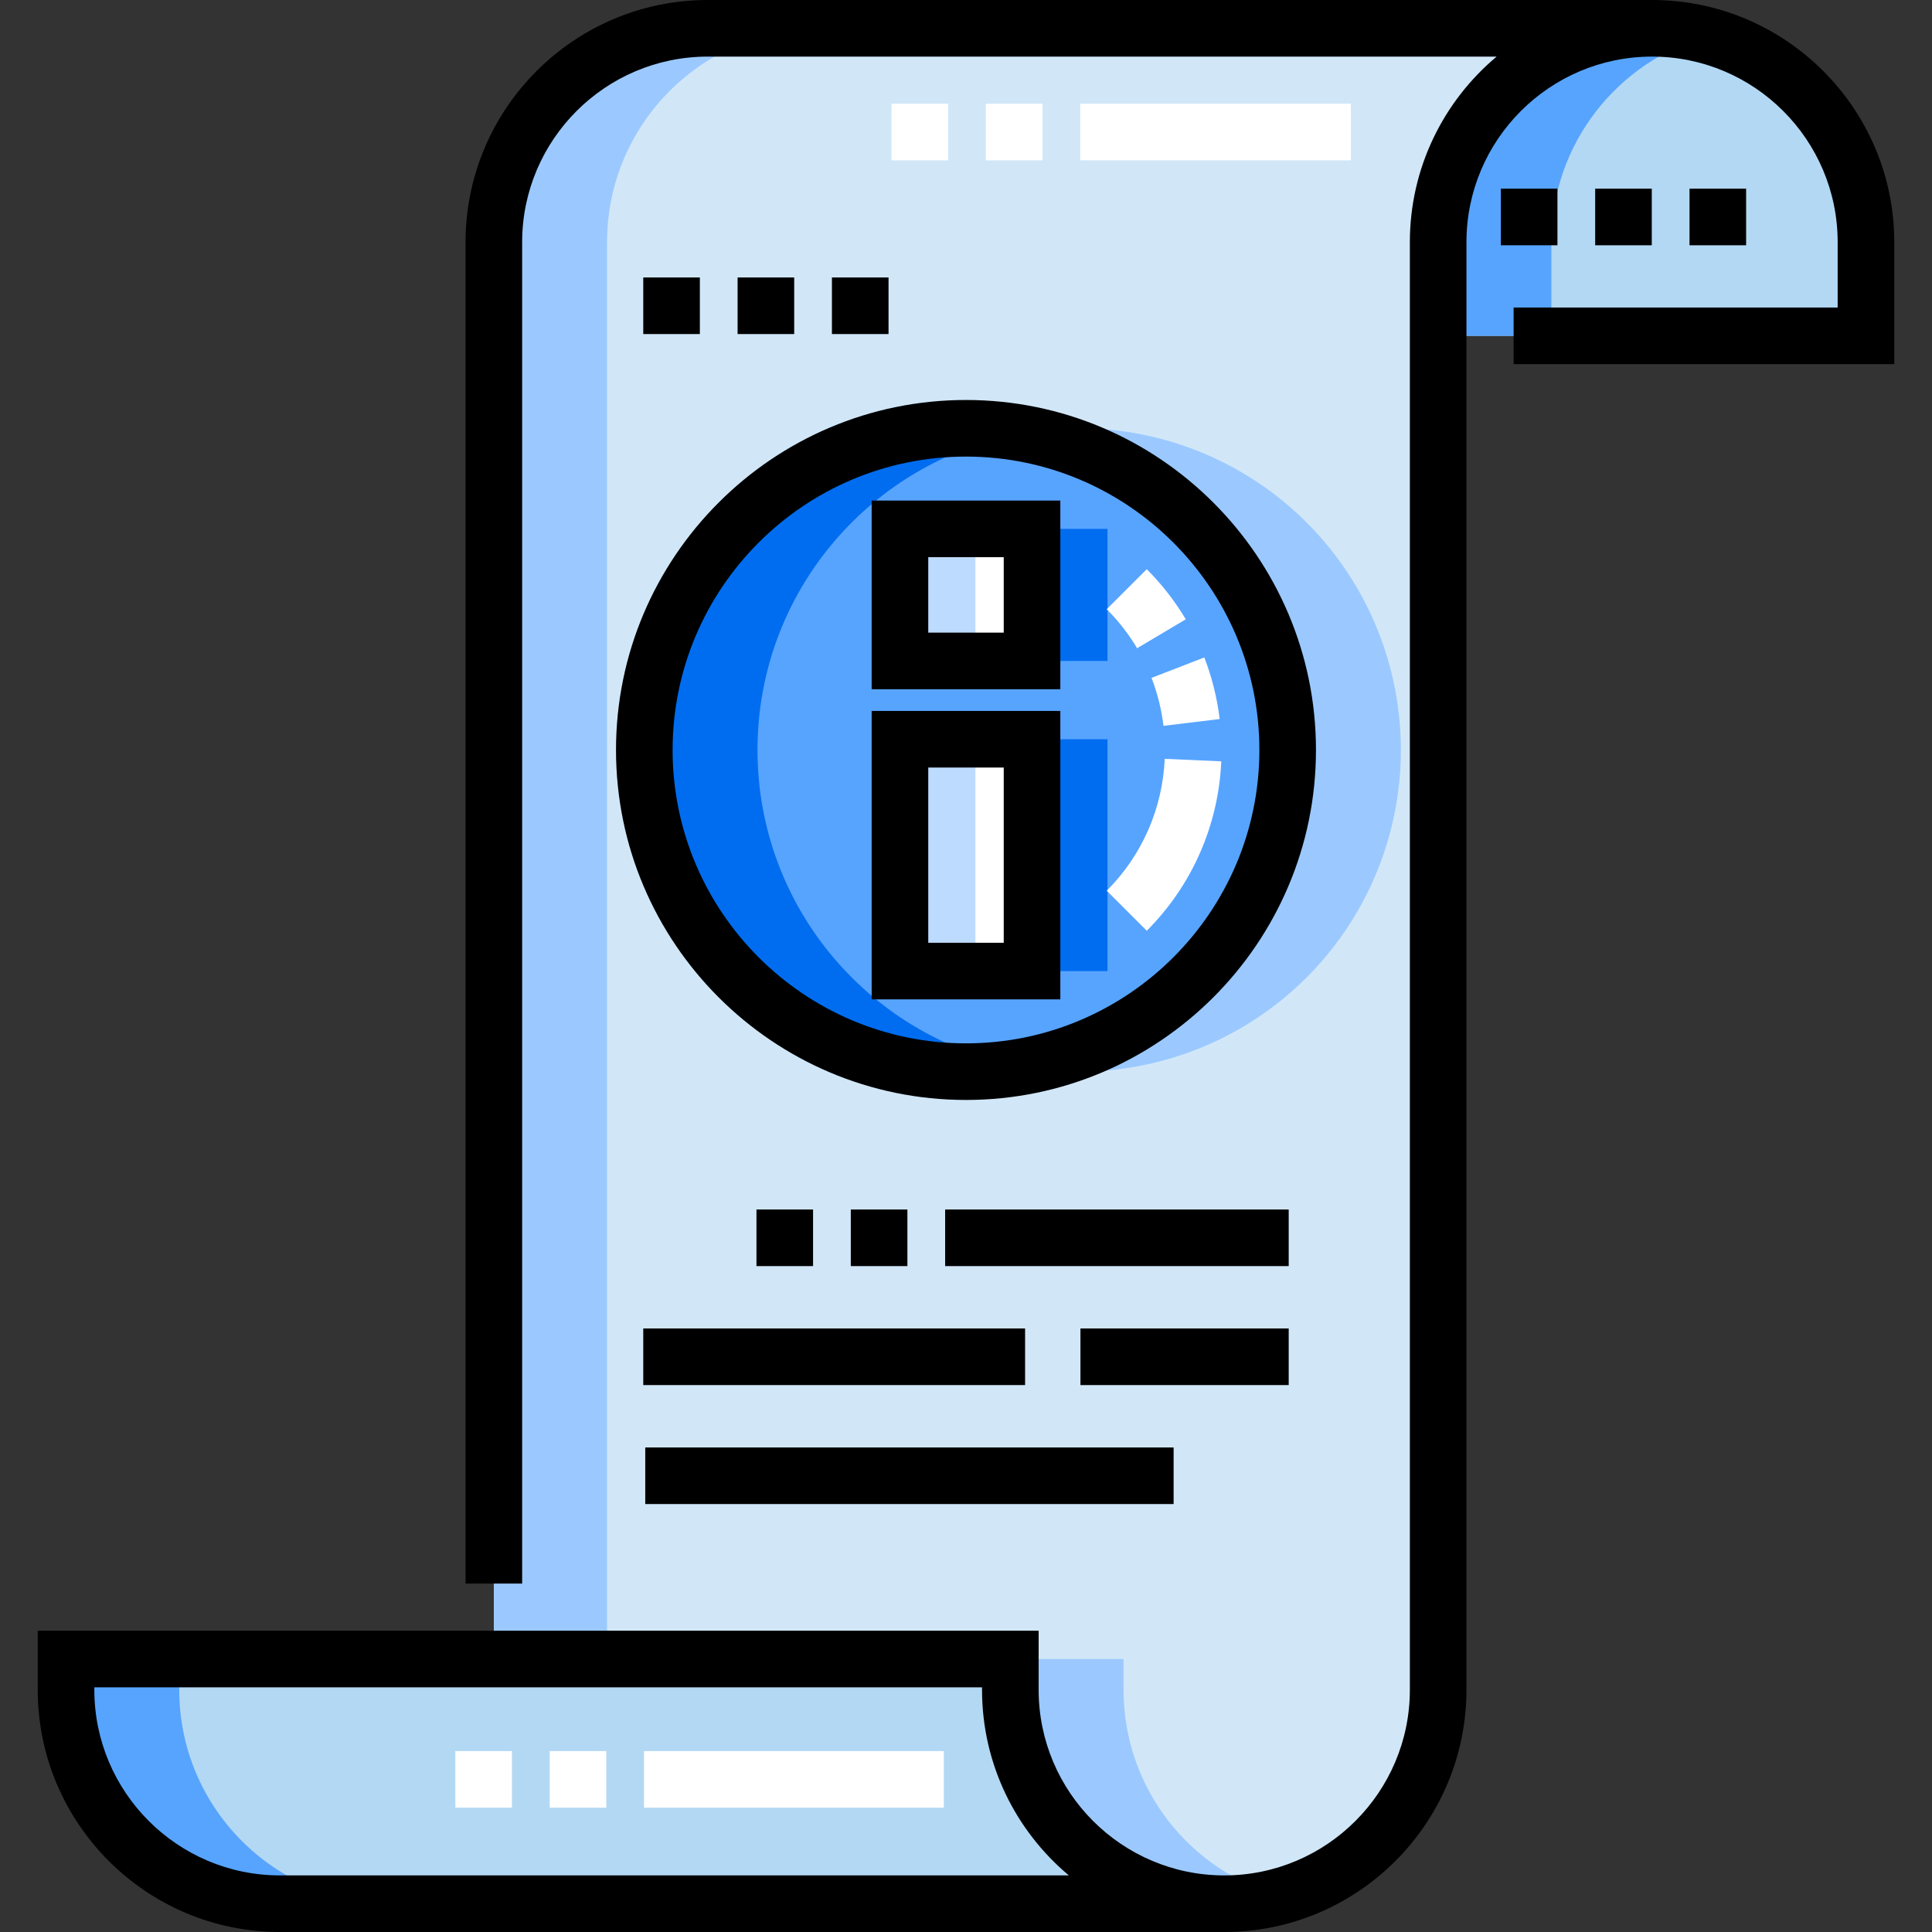 <?xml version="1.0" encoding="iso-8859-1"?>
<!-- Generator: Adobe Illustrator 19.0.0, SVG Export Plug-In . SVG Version: 6.00 Build 0)  -->
<svg version="1.1" id="Capa_1" xmlns="http://www.w3.org/2000/svg" xmlns:xlink="http://www.w3.org/1999/xlink" x="0px" y="0px"
	 viewBox="0 0 512 512" style="enable-background:new 0 0 512 512;" xml:space="preserve">
<rect x="0" y="0" width="512" height="512" fill="#333333" stroke="none"/>
<g>
	<path style="fill:#B3D8F4;" d="M267.75,447.813c0,31.308,25.38,56.687,56.687,56.687h0.063H74.187
		c-31.308,0-56.687-25.38-56.687-56.687v-8.156h250.25V447.813z"/>
	<path style="fill:#B3D8F4;" d="M494.5,89H381.125V64.187c0-31.308,25.38-56.687,56.687-56.687l0,0
		c31.308,0,56.687,25.38,56.687,56.687L494.5,89L494.5,89z"/>
</g>
<path style="fill:#D1E7F8;" d="M130.875,439.657H267.75v8.156c0,31.308,25.38,56.688,56.688,56.688s56.688-25.38,56.688-56.688
	V64.188c0-31.308,25.38-56.688,56.687-56.688h-250.25c-31.308,0-56.687,25.38-56.687,56.688L130.875,439.657L130.875,439.657z"/>
<g>
	<path style="fill:#9BC9FF;" d="M217.563,7.5h-30c-31.308,0-56.688,25.38-56.688,56.688v375.469h30V64.188
		C160.875,32.88,186.255,7.5,217.563,7.5z"/>
	<path style="fill:#9BC9FF;" d="M297.75,447.813v-8.156h-30v8.156c0,31.308,25.38,56.688,56.688,56.688
		c5.193,0,10.222-0.698,15-2.006C315.409,495.918,297.75,473.927,297.75,447.813z"/>
	<circle style="fill:#9BC9FF;" cx="286" cy="198.75" r="85.25"/>
</g>
<circle style="fill:#57A4FF;" cx="256" cy="198.75" r="85.25"/>
<g>
	<rect x="258.5" y="140.16" style="fill:#006DF0;" width="35" height="35"/>
	<rect x="258.5" y="195.91" style="fill:#006DF0;" width="35" height="61.44"/>
</g>
<g>
	<rect x="238.5" y="140.16" style="fill:#FFFFFF;" width="35" height="35"/>
	<rect x="238.5" y="195.91" style="fill:#FFFFFF;" width="35" height="61.44"/>
</g>
<g>
	<path style="fill:#57A4FF;" d="M452.813,9.506c-4.778-1.308-9.807-2.006-15-2.006l0,0c-31.308,0-56.688,25.38-56.688,56.688V89h30
		V64.188C411.125,38.073,428.784,16.082,452.813,9.506z"/>
	<path style="fill:#57A4FF;" d="M47.5,447.813v-8.156h-30v8.156c0,31.308,25.38,56.688,56.688,56.688h30
		C72.88,504.5,47.5,479.12,47.5,447.813z"/>
</g>
<path style="fill:#006DF0;" d="M200.747,198.75c0-41.964,30.321-76.847,70.25-83.934c-4.87-0.865-9.882-1.316-15-1.316
	c-47.082,0-85.25,38.168-85.25,85.25S208.915,284,255.997,284c5.118,0,10.13-0.451,15-1.316
	C231.068,275.597,200.747,240.714,200.747,198.75z"/>
<g>
	<rect x="238.5" y="140.16" style="fill:#BDDBFF;" width="20" height="35"/>
	<rect x="238.5" y="195.91" style="fill:#BDDBFF;" width="20" height="61.44"/>
</g>
<rect x="250.47" y="320.53" width="91.05" height="15"/>
<rect x="225.47" y="320.53" width="15" height="15"/>
<rect x="200.47" y="320.53" width="15" height="15"/>
<rect x="286.33" y="352.06" width="55.19" height="15"/>
<rect x="170.47" y="352.06" width="101.19" height="15"/>
<rect x="171" y="383.59" width="140.02" height="15"/>
<rect x="422.74" y="50" width="15" height="15"/>
<rect x="447.74" y="50" width="15" height="15"/>
<rect x="397.74" y="50" width="15" height="15"/>
<g>
	<rect x="145.67" y="464.06" style="fill:#FFFFFF;" width="15" height="15"/>
	<rect x="170.67" y="464.06" style="fill:#FFFFFF;" width="79.45" height="15"/>
	<rect x="120.67" y="464.06" style="fill:#FFFFFF;" width="15" height="15"/>
	<rect x="261.27" y="27.493" style="fill:#FFFFFF;" width="15" height="15"/>
	<rect x="236.27" y="27.493" style="fill:#FFFFFF;" width="15" height="15"/>
	<rect x="286.27" y="27.493" style="fill:#FFFFFF;" width="71.73" height="15"/>
</g>
<path d="M437.813,0h-250.25c-35.394,0-64.188,28.794-64.188,64.188v355.469h15V64.188C138.375,37.065,160.44,15,187.563,15h209.055
	c-14.048,11.784-22.992,29.46-22.992,49.188v383.625c0,27.122-22.065,49.188-49.188,49.188s-49.188-22.065-49.188-49.188v-15.656H10
	v15.656C10,483.206,38.794,512,74.188,512H324.5l0,0c35.365-0.034,64.125-28.815,64.125-64.187V64.188
	C388.625,37.065,410.69,15,437.813,15S487,37.065,487,64.188V81.5h-85.875v15H502V64.188C502,28.794,473.206,0,437.813,0z
	 M74.188,497C47.065,497,25,474.935,25,447.813v-0.656h235.25v0.656c0,19.727,8.944,37.404,23.003,49.188L74.188,497L74.188,497z"/>
<rect x="170.47" y="73.53" width="15" height="15"/>
<rect x="195.47" y="73.53" width="15" height="15"/>
<rect x="220.47" y="73.53" width="15" height="15"/>
<path d="M255.997,291.5c51.143,0,92.75-41.607,92.75-92.75S307.14,106,255.997,106s-92.75,41.607-92.75,92.75
	S204.854,291.5,255.997,291.5z M255.997,121c42.871,0,77.75,34.878,77.75,77.75s-34.879,77.75-77.75,77.75
	s-77.75-34.878-77.75-77.75S213.126,121,255.997,121z"/>
<g>
	<path style="fill:#FFFFFF;" d="M323.653,201.764l-14.986-0.662c-0.583,13.208-6.042,25.62-15.37,34.948l10.607,10.606
		C315.89,234.67,322.903,218.728,323.653,201.764z"/>
	<path style="fill:#FFFFFF;" d="M314.237,164.121c-2.863-4.816-6.34-9.284-10.333-13.277l-10.607,10.606
		c3.112,3.112,5.819,6.589,8.046,10.335L314.237,164.121z"/>
	<path style="fill:#FFFFFF;" d="M308.335,192.353l14.891-1.802c-0.677-5.594-2.046-11.085-4.071-16.321l-13.99,5.411
		C306.74,183.717,307.808,187.994,308.335,192.353z"/>
</g>
<path d="M281,132.655h-50v50h50V132.655z M266,167.655h-20v-20h20V167.655z"/>
<path d="M281,188.405h-50v76.439h50V188.405z M266,249.845h-20v-46.439h20V249.845z"/>
<g>
</g>
<g>
</g>
<g>
</g>
<g>
</g>
<g>
</g>
<g>
</g>
<g>
</g>
<g>
</g>
<g>
</g>
<g>
</g>
<g>
</g>
<g>
</g>
<g>
</g>
<g>
</g>
<g>
</g>
</svg>
